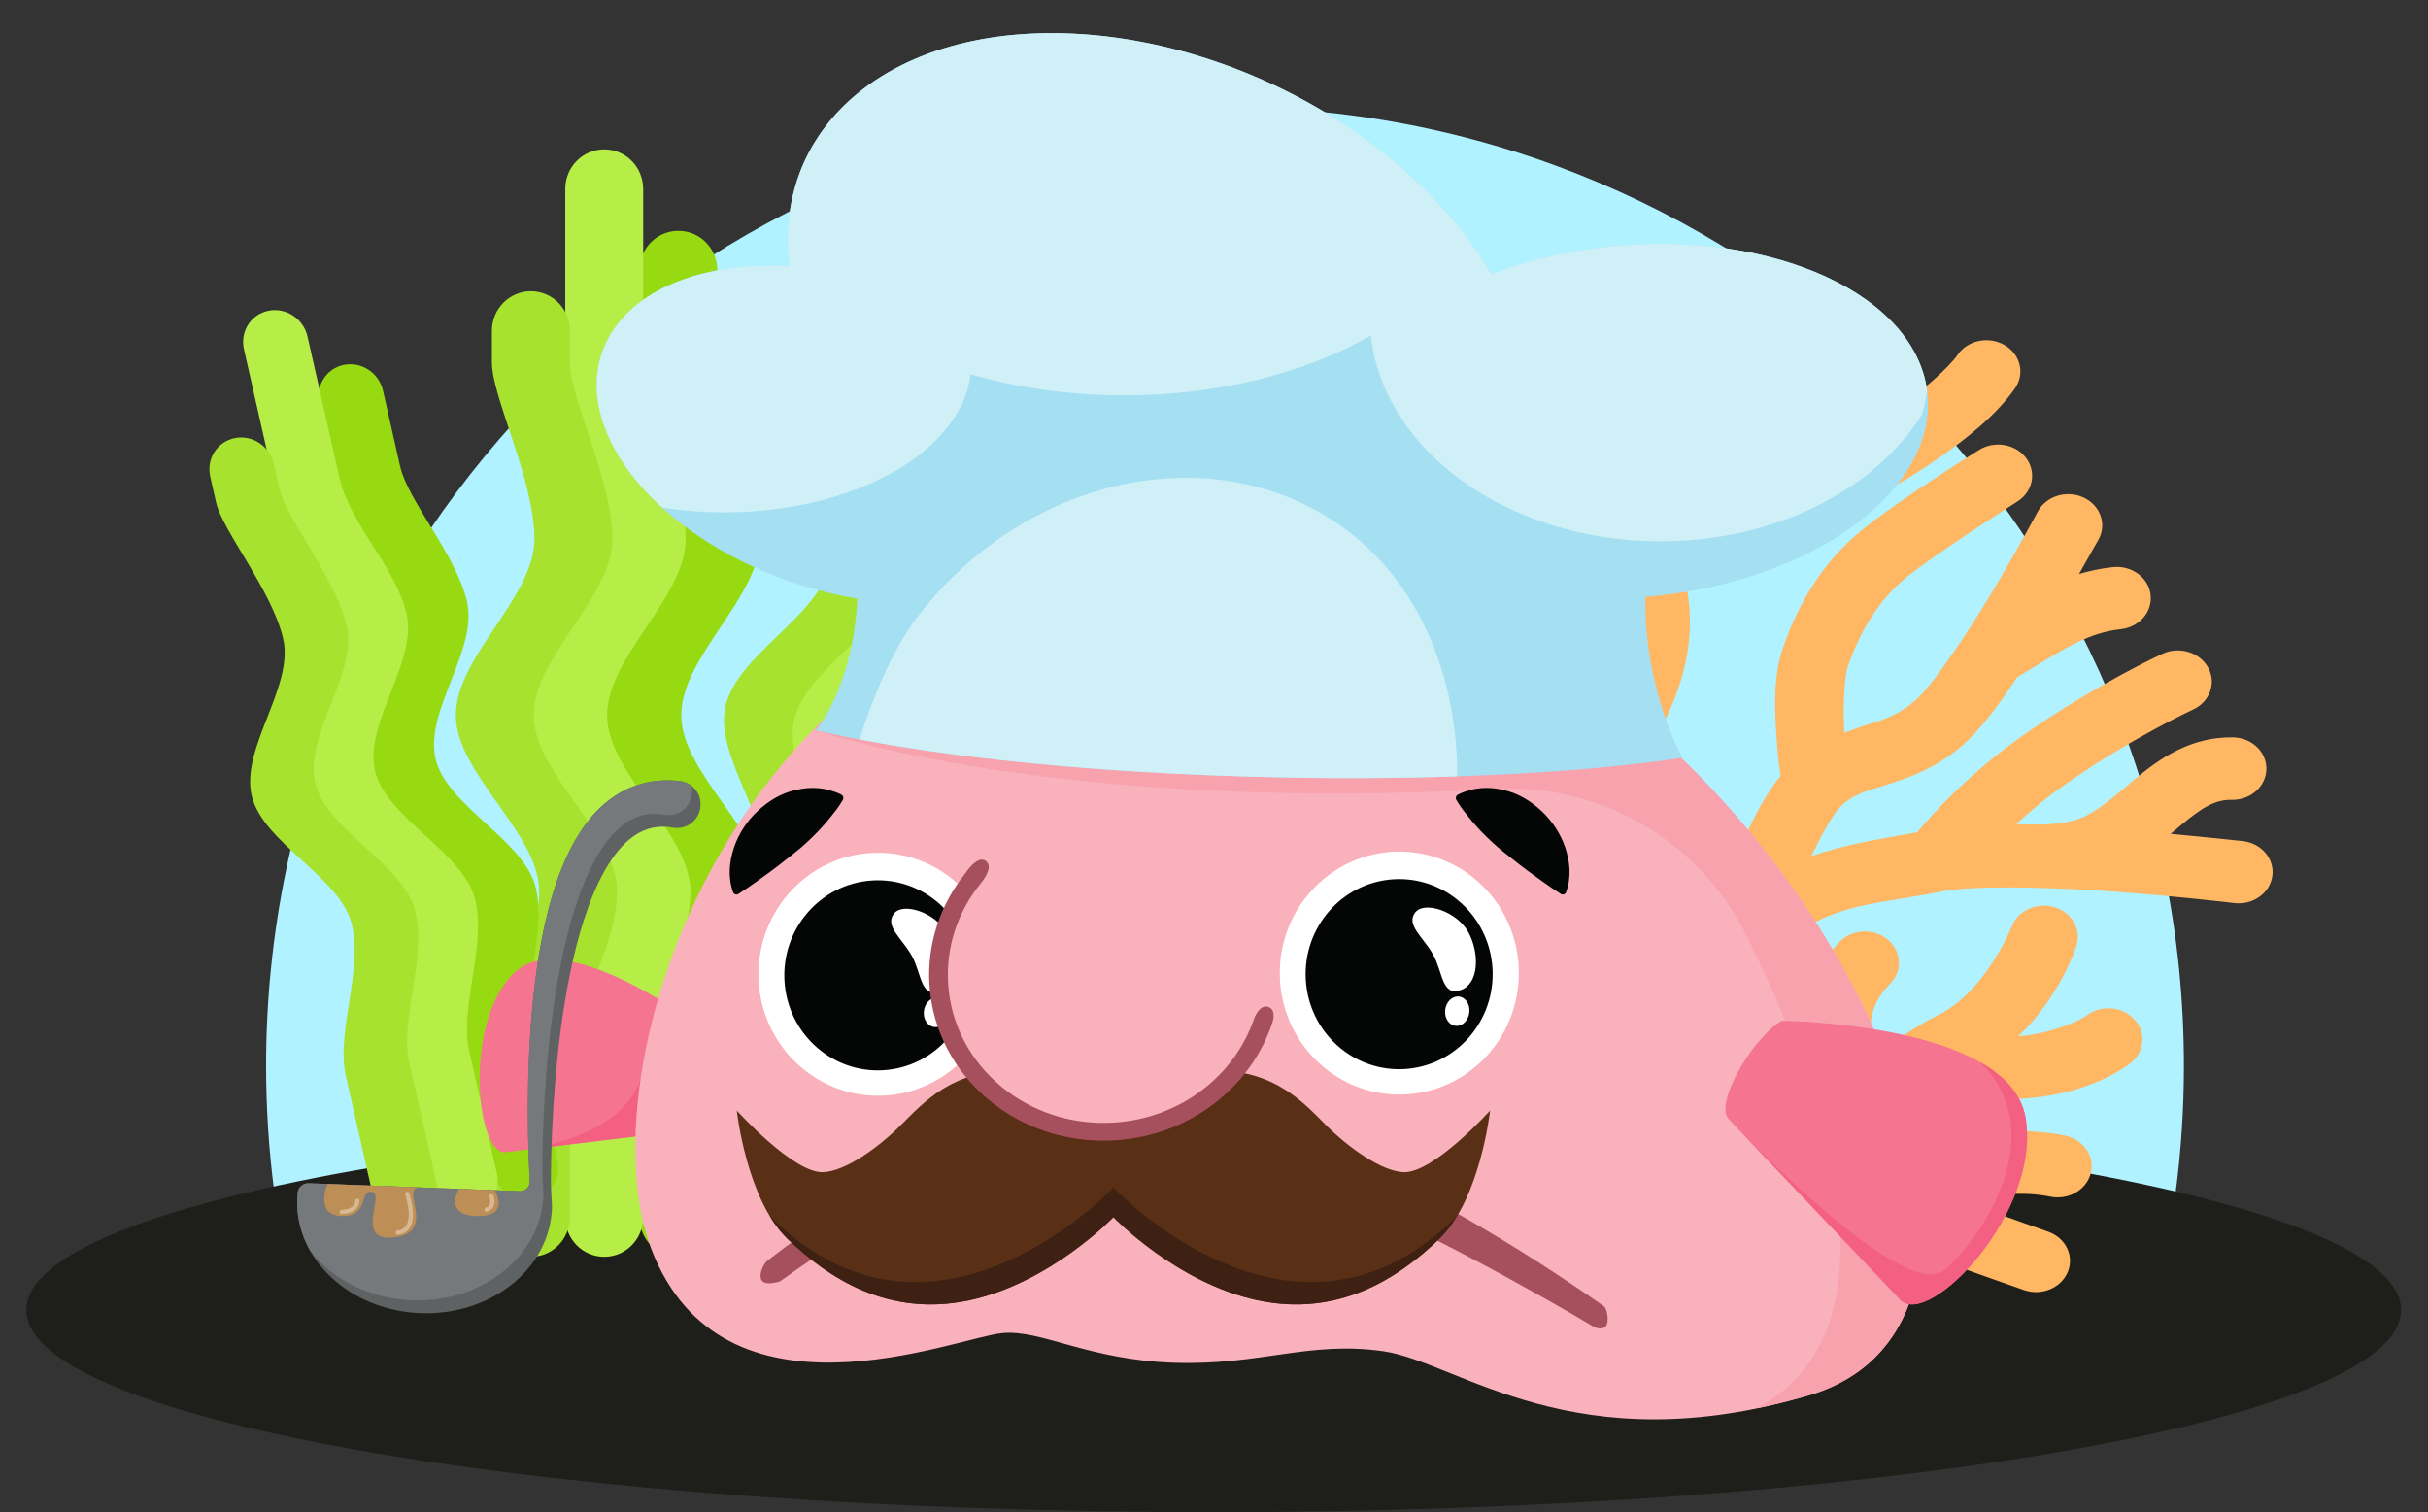 <?xml version="1.0" encoding="UTF-8" standalone="no"?>
<!-- Created with Inkscape (http://www.inkscape.org/) -->

<svg
   version="1.1"
   id="svg2"
   xml:space="preserve"
   width="554.893"
   height="345.613"
   viewBox="0 0 554.893 345.613"
   sodipodi:docname="Blobchef.svg"
   inkscape:version="1.2 (dc2aeda, 2022-05-15)"
   xmlns:inkscape="http://www.inkscape.org/namespaces/inkscape"
   xmlns:sodipodi="http://sodipodi.sourceforge.net/DTD/sodipodi-0.dtd"
   xmlns="http://www.w3.org/2000/svg"
   xmlns:svg="http://www.w3.org/2000/svg"
   xmlns:rdf="http://www.w3.org/1999/02/22-rdf-syntax-ns#"
   xmlns:cc="http://creativecommons.org/ns#"
   xmlns:dc="http://purl.org/dc/elements/1.1/"><rect x="0" y="0" width="554.893" height="345.613" fill="#333333" stroke="none"/><defs
     id="defs6" /><sodipodi:namedview
     pagecolor="#ffffff"
     bordercolor="#666666"
     borderopacity="1"
     objecttolerance="10"
     gridtolerance="10"
     guidetolerance="10"
     inkscape:pageopacity="0"
     inkscape:pageshadow="2"
     inkscape:window-width="1920"
     inkscape:window-height="1027"
     id="namedview4"
     showgrid="false"
     inkscape:zoom="0.682844"
     inkscape:cx="446.66132"
     inkscape:cy="214.54388"
     inkscape:window-x="1512"
     inkscape:window-y="25"
     inkscape:window-maximized="0"
     inkscape:current-layer="g10"
     inkscape:showpageshadow="0"
     inkscape:pagecheckerboard="0"
     inkscape:deskcolor="#d1d1d1" /><g
     id="g10"
     inkscape:groupmode="layer"
     inkscape:label="ink_ext_XXXXXX"
     transform="matrix(1.333,0,0,-1.333,0,345.613)"><g
       id="g1380"><path
         style="clip-rule:evenodd;fill:#b0f2ff;fill-opacity:1;fill-rule:evenodd;stroke-width:0.75;stroke-linecap:round;stroke-linejoin:round"
         inkscape:connector-curvature="0"
         id="path975"
         d="m 45.62,76.514 c 0,90.796 73.606,164.402 164.402,164.402 90.797,0 164.402,-73.606 164.402,-164.402 0,-14.718 -1.934,-28.985 -5.562,-42.559 -21.616,-3.415 -303.044,-3.415 -317.826,0.55 -3.534,13.409 -5.416,27.489 -5.416,42.008 z" /><path
         d="m 411.657,34.654 c 0,-19.139 -91.142,-34.654 -203.572,-34.654 -112.43,0 -203.572,15.515 -203.572,34.654 0,19.139 91.142,34.654 203.572,34.654 112.43,0 203.572,-15.515 203.572,-34.654"
         id="path1213"
         inkscape:connector-curvature="0"
         style="clip-rule:evenodd;fill:#1e1f1b;fill-rule:evenodd;stroke-width:0.75;stroke-linecap:round;stroke-linejoin:round" /><g
         id="g985"
         transform="matrix(0.75,0,0,-0.75,1.1476572e-4,259.21)"
         style="clip-rule:evenodd;fill-rule:evenodd;stroke-linecap:round;stroke-linejoin:round"><path
           id="path979"
           style="fill:#97da12;fill-opacity:1;stroke-width:2.037"
           d="m 155.078,52.688 c 4.934,0 8.906,4.035 8.906,9.047 0,0 0,10.857 0,21.088 0,10.231 9.718,26.867 9.718,40.3 0,13.433 -17.964,26.867 -17.964,40.3 0,13.433 19.045,26.867 19.045,40.3 0,13.434 -10.799,27.888 -10.799,40.3 0,12.412 0,34.174 0,34.174 0,5.012 -3.972,9.047 -8.906,9.047 -4.934,0 -8.906,-4.035 -8.906,-9.047 0,0 0,-21.762 0,-34.174 0,-12.412 10.799,-26.867 10.799,-40.3 0,-13.433 -19.045,-26.867 -19.045,-40.3 0,-13.434 17.964,-26.867 17.964,-40.3 0,-13.433 -9.718,-30.069 -9.718,-40.3 0,-10.231 0,-21.088 0,-21.088 0,-5.012 3.972,-9.047 8.906,-9.047 z"
           sodipodi:nodetypes="sszzzzzssszzzzzss" /><path
           id="path981"
           style="fill:#b6ee47;fill-opacity:1;stroke-width:2.037"
           d="m 138.123,34.071 c 4.934,0 8.906,4.035 8.906,9.047 0,0 0,26.371 0,39.705 0,13.334 9.718,26.867 9.718,40.3 0,13.433 -17.964,26.867 -17.964,40.3 0,13.433 19.045,26.867 19.045,40.3 0,13.434 -10.799,27.888 -10.799,40.3 0,12.412 0,34.174 0,34.174 0,5.012 -3.972,9.047 -8.906,9.047 -4.934,0 -8.906,-4.035 -8.906,-9.047 0,0 0,-21.762 0,-34.174 0,-12.412 10.799,-26.867 10.799,-40.3 0,-13.433 -19.045,-26.867 -19.045,-40.3 0,-13.434 17.964,-26.867 17.964,-40.3 0,-13.433 -9.718,-26.966 -9.718,-40.3 0,-13.334 0,-39.705 0,-39.705 0,-5.012 3.972,-9.047 8.906,-9.047 z"
           sodipodi:nodetypes="sszzzzzssszzzzzss" /><path
           id="path983"
           style="fill:#a6e22e;fill-opacity:1;stroke-width:2.037"
           d="m 121.356,66.491 c 4.934,0 8.906,4.035 8.906,9.047 0,0 0,-0.646 0,7.285 0,7.931 9.718,26.867 9.718,40.3 0,13.433 -17.964,26.867 -17.964,40.3 0,13.433 19.045,26.867 19.045,40.3 0,13.434 -10.799,27.888 -10.799,40.3 0,12.412 0,34.174 0,34.174 0,5.012 -3.972,9.047 -8.906,9.047 -4.934,0 -8.906,-4.035 -8.906,-9.047 0,0 0,-21.762 0,-34.174 0,-12.412 10.799,-26.867 10.799,-40.3 0,-13.433 -19.045,-26.867 -19.045,-40.3 0,-13.434 17.964,-26.867 17.964,-40.3 0,-13.433 -9.718,-32.369 -9.718,-40.3 0,-7.931 0,-7.285 0,-7.285 0,-5.012 3.972,-9.047 8.906,-9.047 z"
           sodipodi:nodetypes="sszzzzzssszzzzzss" /></g><g
         id="g993"
         transform="matrix(0.75,0,0,-0.75,1.1476572e-4,259.21)"
         style="clip-rule:evenodd;fill-rule:evenodd;stroke-linecap:round;stroke-linejoin:round"><path
           id="path987"
           style="fill:#97da12;fill-opacity:1;stroke-width:1.833"
           d="m 232.708,73.04 c 4.349,0.872 7.048,5.121 6.051,9.527 0,0 -2.159,9.544 -4.194,18.539 -2.035,8.994 3.222,25.335 0.55,37.145 -2.672,11.809 -21.178,20.445 -23.85,32.254 -2.672,11.809 11.443,26.983 8.771,38.792 -2.672,11.809 -15.066,22.608 -17.534,33.52 -2.469,10.912 -6.797,30.042 -6.797,30.042 -0.997,4.406 -5.301,7.252 -9.65,6.38 -4.349,-0.872 -7.048,-5.121 -6.051,-9.527 0,0 4.328,-19.13 6.797,-30.042 2.469,-10.912 14.862,-21.711 17.534,-33.52 2.672,-11.809 -11.443,-26.983 -8.771,-38.792 2.672,-11.809 21.178,-20.445 23.85,-32.254 2.672,-11.809 -2.585,-28.15 -0.55,-37.145 2.035,-8.994 4.194,-18.539 4.194,-18.539 0.997,-4.406 5.301,-7.252 9.65,-6.38 z"
           sodipodi:nodetypes="sszzzzzssszzzzzss" /><path
           id="path989"
           style="fill:#b6ee47;fill-opacity:1;stroke-width:1.833"
           d="m 221.466,53.679 c 4.349,0.872 7.048,5.121 6.051,9.527 0,0 -5.245,23.182 -7.897,34.904 -2.652,11.722 3.222,25.335 0.55,37.145 -2.672,11.809 -21.178,20.445 -23.85,32.254 -2.672,11.809 11.443,26.983 8.771,38.792 -2.672,11.809 -15.066,22.608 -17.534,33.52 -2.469,10.912 -6.797,30.042 -6.797,30.042 -0.997,4.406 -5.301,7.252 -9.65,6.38 -4.349,-0.872 -7.048,-5.121 -6.051,-9.527 0,0 4.328,-19.13 6.797,-30.042 2.469,-10.912 14.862,-21.711 17.534,-33.52 2.672,-11.809 -11.443,-26.983 -8.771,-38.792 2.672,-11.809 21.178,-20.445 23.85,-32.254 2.672,-11.809 -3.202,-25.423 -0.55,-37.145 2.652,-11.722 7.897,-34.904 7.897,-34.904 0.997,-4.406 5.301,-7.252 9.65,-6.38 z"
           sodipodi:nodetypes="sszzzzzssszzzzzss" /><path
           id="path991"
           style="fill:#a6e22e;fill-opacity:1;stroke-width:1.833"
           d="m 200.24,79.218 c 4.349,0.872 7.048,5.121 6.051,9.527 0,0 0.128,-0.568 -1.449,6.404 -1.577,6.972 3.222,25.335 0.55,37.145 -2.672,11.809 -21.178,20.445 -23.85,32.254 -2.672,11.809 11.443,26.983 8.771,38.792 -2.672,11.809 -15.066,22.608 -17.534,33.52 -2.469,10.912 -6.797,30.042 -6.797,30.042 -0.997,4.406 -5.301,7.252 -9.65,6.38 -4.349,-0.872 -7.048,-5.121 -6.051,-9.527 0,0 4.328,-19.13 6.797,-30.042 2.469,-10.912 14.862,-21.711 17.534,-33.52 2.672,-11.809 -11.443,-26.983 -8.771,-38.792 2.672,-11.809 21.178,-20.445 23.85,-32.254 2.672,-11.809 -2.127,-30.173 -0.55,-37.145 1.577,-6.972 1.449,-6.404 1.449,-6.404 0.997,-4.406 5.301,-7.252 9.65,-6.38 z"
           sodipodi:nodetypes="sszzzzzssszzzzzss" /></g><g
         id="g1001"
         transform="matrix(0.694,0,0,-0.694,7.176,243.473)"
         style="clip-rule:evenodd;fill-rule:evenodd;stroke-linecap:round;stroke-linejoin:round"><path
           id="path995"
           style="fill:#97da12;fill-opacity:1;stroke-width:1.833"
           d="m 74.629,67.38 c 4.349,-0.872 8.653,1.974 9.65,6.38 0,0 2.159,9.544 4.194,18.539 2.035,8.994 13.909,21.902 16.581,33.711 2.672,11.809 -10.49,26.792 -7.818,38.601 2.672,11.809 22.131,20.254 24.803,32.063 2.672,11.809 -3.972,26.424 -1.503,37.336 2.469,10.912 6.797,30.042 6.797,30.042 0.997,4.406 -1.702,8.655 -6.051,9.527 -4.349,0.872 -8.653,-1.974 -9.65,-6.38 0,0 -4.328,-19.13 -6.797,-30.042 -2.469,-10.912 4.175,-25.526 1.503,-37.336 -2.672,-11.809 -22.131,-20.254 -24.803,-32.063 -2.672,-11.809 10.49,-26.792 7.818,-38.601 C 86.682,117.347 74.807,104.44 72.772,95.446 70.737,86.451 68.578,76.907 68.578,76.907 67.581,72.501 70.28,68.252 74.629,67.38 Z"
           sodipodi:nodetypes="sszzzzzssszzzzzss" /><path
           id="path997"
           style="fill:#b6ee47;fill-opacity:1;stroke-width:1.833"
           d="m 55.981,54.01 c 4.349,-0.872 8.653,1.974 9.65,6.38 0,0 5.245,23.182 7.897,34.904 2.652,11.722 13.909,21.902 16.581,33.711 2.672,11.809 -10.49,26.792 -7.818,38.601 2.672,11.809 22.131,20.254 24.803,32.063 2.672,11.809 -3.972,26.424 -1.503,37.336 2.469,10.912 6.797,30.042 6.797,30.042 0.997,4.406 -1.702,8.655 -6.051,9.527 -4.349,0.872 -8.653,-1.974 -9.65,-6.38 0,0 -4.328,-19.13 -6.797,-30.042 -2.469,-10.912 4.175,-25.526 1.503,-37.336 -2.672,-11.809 -22.131,-20.254 -24.803,-32.063 -2.672,-11.809 10.49,-26.792 7.818,-38.601 C 71.737,120.343 60.48,110.163 57.827,98.441 55.175,86.719 49.93,63.537 49.93,63.537 c -0.997,-4.406 1.702,-8.655 6.051,-9.527 z"
           sodipodi:nodetypes="sszzzzzssszzzzzss" /><path
           id="path999"
           style="fill:#a6e22e;fill-opacity:1;stroke-width:1.833"
           d="m 47.651,85.472 c 4.349,-0.872 8.653,1.974 9.65,6.38 0,0 -0.128,-0.568 1.449,6.404 1.577,6.972 13.909,21.902 16.581,33.711 2.672,11.809 -10.49,26.792 -7.818,38.601 2.672,11.809 22.131,20.254 24.803,32.063 2.672,11.809 -3.972,26.424 -1.503,37.336 2.469,10.912 6.797,30.042 6.797,30.042 0.997,4.406 -1.702,8.655 -6.051,9.527 -4.349,0.872 -8.653,-1.974 -9.65,-6.38 0,0 -4.328,-19.13 -6.797,-30.042 -2.469,-10.912 4.175,-25.526 1.503,-37.336 -2.672,-11.809 -22.131,-20.254 -24.803,-32.063 -2.672,-11.809 10.49,-26.792 7.818,-38.601 -2.672,-11.809 -15.004,-26.739 -16.581,-33.711 -1.577,-6.972 -1.449,-6.404 -1.449,-6.404 -0.997,-4.406 1.702,-8.655 6.051,-9.527 z"
           sodipodi:nodetypes="sszzzzzssszzzzzss" /></g><path
         style="color:#000000;clip-rule:nonzero;fill:#ffb763;fill-opacity:1;fill-rule:nonzero;stroke-width:0.693;stroke-linecap:round;stroke-linejoin:miter;-inkscape-stroke:none"
         d="m 290.592,213.808 c -3.215,0.124 -5.931,-2.171 -6.066,-5.126 -0.313,-6.843 -1.12,-9.85 -2.421,-12.182 -0.455,-0.817 -1.242,-1.729 -1.99,-2.638 -1.16,2.604 -2.736,4.952 -4.209,7.103 -2.761,4.034 -5.536,7.131 -5.536,7.131 -2.042,2.286 -5.714,2.617 -8.201,0.74 -2.487,-1.877 -2.848,-5.252 -0.805,-7.538 0,0 2.358,-2.646 4.678,-6.036 2.32,-3.39 4.083,-7.85 4.059,-8.62 v 0.029 c -0.228,-6.203 2.115,-11.933 4.134,-17.657 2.019,-5.724 3.829,-11.366 3.832,-16.443 0,-5.974 -3.454,-12.441 -6.141,-16.695 -1.727,2.43 -2.986,4.492 -3.282,5.98 -2.525,12.685 -1.378,8.441 -2.15,18.046 -0.326,4.058 -2.674,7.272 -5.278,9.675 -2.604,2.403 -5.623,4.2 -8.509,5.655 -5.773,2.909 -11.303,4.45 -11.303,4.45 -3.076,0.87 -6.338,-0.717 -7.283,-3.545 -0.946,-2.827 0.781,-5.824 3.857,-6.693 0,0 4.592,-1.32 9.128,-3.605 2.268,-1.143 4.45,-2.526 5.853,-3.82 1.403,-1.294 1.865,-2.296 1.914,-2.904 0.567,-7.061 0.518,-8.623 1.496,-14.326 -5.733,2.992 -11.971,6.972 -20.581,14.551 -2.324,2.045 -6.012,1.972 -8.238,-0.164 -2.227,-2.136 -2.148,-5.527 0.177,-7.573 15.077,-13.272 25.272,-17.54 34.447,-21.598 0.32,-0.436 0.621,-0.936 0.935,-1.359 2.354,-3.166 4.545,-6.067 5.781,-9.086 1.236,-3.019 1.724,-6.101 0.473,-10.556 -0.7,-2.491 -2.109,-5.477 -4.299,-8.897 -1.96,5.05 -4.441,10.27 -7.158,15.279 -4.884,9.005 -9.842,16.73 -14.635,21.062 -2.295,2.074 -5.985,2.046 -8.241,-0.064 -2.257,-2.109 -2.226,-5.501 0.07,-7.575 1.258,-1.137 3.723,-4.37 6.44,-8.442 -3.34,0.81 -6.833,1.528 -10.617,2.041 -3.184,0.432 -6.146,-1.591 -6.615,-4.517 -0.47,-2.927 1.732,-5.65 4.916,-6.08 8.343,-1.13 15.299,-3.175 20.411,-5.457 3.592,-7.225 6.525,-14.641 7.334,-19.421 2.025,-11.959 -1.668,-34.714 -1.668,-34.714 -0.516,-2.919 1.64,-5.67 4.816,-6.145 3.177,-0.475 6.171,1.507 6.687,4.427 0,0 0.351,2.04 0.784,4.952 0.74,0.285 2.729,1.084 6.413,2.083 4.295,1.165 9.698,2.038 12.745,1.702 8.51,-0.94 15.601,-3.247 21.989,-6.578 4.553,-2.374 13.535,-5.684 22.078,-8.806 8.543,-3.122 16.193,-5.781 16.193,-5.781 3.01,-1.047 6.374,0.348 7.512,3.115 1.139,2.767 -0.379,5.859 -3.39,6.905 0,0 -7.012,2.463 -14.342,5.12 5.154,1.327 10.065,1.823 14.741,0.878 3.143,-0.636 6.252,1.191 6.943,4.08 0.692,2.888 -1.295,5.745 -4.438,6.382 -11.182,2.262 -21.926,-0.692 -28.041,-2.79 -6.115,-2.098 -7.003,-1.693 -8.172,-1.192 1.536,1.44 1.817,1.802 4.289,3.928 3.652,3.141 8.074,6.598 11.902,9.074 0.97,-0.64 1.979,-1.196 3.001,-1.556 3.102,-1.093 6.324,-1.306 9.584,-1.129 6.521,0.352 13.25,2.241 18.427,5.89 2.554,1.8 3.037,5.162 1.079,7.51 -1.958,2.348 -5.616,2.792 -8.17,0.992 -2.448,-1.725 -7.722,-3.43 -11.896,-3.683 7.296,6.967 9.917,15.393 9.917,15.393 0.985,2.816 -0.699,5.833 -3.762,6.738 -3.064,0.907 -6.347,-0.642 -7.333,-3.458 0,0 -4.518,-11.091 -12.453,-14.984 -3.882,-1.905 -7.708,-4.601 -11.381,-7.429 -0.224,1.581 -0.435,3.13 -0.403,4.433 0.081,3.261 0.775,5.553 3.477,8.366 2.129,2.217 1.901,5.601 -0.511,7.559 -2.413,1.958 -6.095,1.748 -8.225,-0.47 -4.474,-4.658 -6.267,-10.143 -6.392,-15.211 -0.115,-4.64 0.867,-8.988 1.767,-13.334 -1.757,-1.618 -3.51,-3.18 -4.117,-3.771 -4.092,1.547 -8.462,2.768 -13.136,3.609 0.173,2.4 0.476,5.487 1.134,8.913 1.385,7.212 4.571,15.033 8.627,18.104 11.395,8.628 15.805,7.661 29.833,10.388 h 0.009 c 0.056,0.011 0.087,0.014 0.143,0.025 5.084,0.994 18.274,0.731 29.341,-0.082 11.067,-0.813 20.469,-1.955 20.469,-1.955 3.19,-0.388 6.118,1.675 6.541,4.607 0.423,2.933 -1.822,5.625 -5.012,6.013 0,0 -5.545,0.602 -12.426,1.244 0.59,0.513 1.317,1.113 1.87,1.573 3.514,2.925 5.758,4.313 8.605,4.259 3.218,-0.062 5.88,2.286 5.947,5.243 0.067,2.957 -2.487,5.405 -5.704,5.466 -7.305,0.14 -12.652,-3.683 -16.673,-7.029 -4.02,-3.347 -7.351,-6.445 -10.899,-7.29 -3.548,-0.845 -6.649,-0.609 -9.654,-0.578 2.496,2.28 5.313,4.672 8.759,7.064 11.48,7.968 21.582,12.592 21.582,12.592 2.881,1.318 4.055,4.533 2.621,7.181 -1.433,2.648 -4.93,3.727 -7.812,2.411 0,0 -11.034,-5.041 -23.415,-13.635 -9.459,-6.566 -15.952,-13.723 -18.685,-16.99 -6.673,-1.226 -12.366,-2.05 -18.142,-4.098 1.818,3.763 3.773,7.312 5.005,8.516 2.031,1.984 4.151,2.578 7.992,3.768 3.842,1.191 9.134,3.029 13.889,7.63 2.827,2.736 5.643,6.605 8.392,10.763 7.643,4.638 12.038,7.635 17.77,8.246 3.197,0.341 5.488,2.999 5.117,5.938 -0.371,2.938 -3.262,5.043 -6.459,4.703 -2.081,-0.222 -3.987,-0.644 -5.808,-1.177 1.074,1.948 3.387,5.978 3.387,5.978 1.415,2.657 0.218,5.866 -2.674,7.166 -2.891,1.301 -6.382,0.2 -7.796,-2.457 0,0 -3.356,-6.304 -7.659,-13.52 -4.303,-7.216 -9.944,-15.574 -12.721,-18.261 -3.006,-2.909 -5.551,-3.738 -9.163,-4.858 -1.056,-0.327 -2.369,-0.839 -3.601,-1.27 -0.267,4.355 -0.02,9.594 0.592,11.37 2.115,6.138 5.377,11.437 9.953,15.21 4.694,3.871 19.11,13.066 19.11,13.066 2.655,1.672 3.332,5.006 1.513,7.446 -1.82,2.44 -5.447,3.062 -8.101,1.389 0,0 -13.882,-8.632 -20.304,-13.928 -6.54,-5.393 -10.711,-12.489 -13.282,-19.949 -1.72,-4.993 -1.435,-10.587 -1.113,-15.474 0.237,-3.599 0.506,-5.148 0.703,-6.539 -3.435,-4.203 -5.729,-9.434 -7.662,-14.218 -1.737,-4.3 -2.75,-7.414 -3.237,-8.953 -7.092,-6.268 -9.758,-15.486 -11.246,-23.235 -0.728,-3.79 -1.083,-7.223 -1.282,-9.932 -4.008,-0.319 -7.855,-1.174 -11.156,-2.069 -0.745,-0.202 -1.186,-0.376 -1.868,-0.579 0.477,6.123 0.673,12.831 -0.082,18.977 6.389,7.538 10.21,14.123 11.895,20.12 1.823,6.49 1.073,12.309 -0.85,17.007 -0.321,0.783 -0.698,1.495 -1.065,2.221 1.792,2.072 10.998,13.306 10.991,27.023 0,5.256 -1.299,10.038 -2.75,14.558 5.756,-0.484 15.432,-0.699 24.6,2.52 6.518,2.288 13.422,6.05 19.521,10.18 6.1,4.13 11.284,8.381 14.386,12.872 1.725,2.497 0.921,5.807 -1.797,7.393 -2.717,1.586 -6.318,0.846 -8.043,-1.651 -1.486,-2.151 -6.059,-6.334 -11.458,-9.989 -0.502,-0.34 -1.067,-0.615 -1.583,-0.949 -0.085,0.499 -0.239,1.093 -0.263,1.537 -0.112,2.11 0.096,3.728 2.435,6.687 1.891,2.393 1.314,5.742 -1.289,7.481 -2.604,1.738 -6.248,1.208 -8.139,-1.185 -3.691,-4.669 -4.857,-9.541 -4.647,-13.504 0.149,-2.81 0.673,-4.979 1.107,-6.899 -1.482,-0.673 -3.049,-1.494 -4.388,-1.964 -9.264,-3.253 -23.92,-1.137 -23.92,-1.137 -0.273,0.295 -0.573,1.091 1.516,3.625 2.089,2.533 5.136,5.285 7.467,9.465 2.331,4.18 3.35,9.109 3.693,16.619 0.135,2.955 -2.362,5.451 -5.577,5.575 z"
         id="path1003"
         sodipodi:nodetypes="ssscscscsccscccssscscssccccccssscsscscccccscsccsssscccccscccscssccsccccscsscsscccsscccscccccsscsccscccsccssscsscccccsssccscccscscscscsccsscccssccsscssssscsccscss" /></g><g
       transform="translate(-90.867,-130.284)"
       id="g12820"><path
         inkscape:connector-curvature="0"
         id="path106"
         style="fill:#f5748f;fill-opacity:1;fill-rule:evenodd;stroke:none;stroke-width:0.1"
         d="m 209.745,195.921 -32.137,-3.921 c -5.199,-0.635 -7.381,22.787 1.655,30.967 9.036,8.179 33.29,-10.605 33.29,-10.605 1.788,-4.551 -0.214,-16.125 -2.808,-16.441" /><path
         inkscape:connector-curvature="0"
         id="path108"
         style="fill:#f36082;fill-opacity:1;fill-rule:evenodd;stroke:none;stroke-width:0.1"
         d="m 200.672,204.391 c -2.905,-8.324 -14.36,-11.129 -19.954,-12.013 l 29.027,3.542 c 0,0 -5.187,19.605 -9.073,8.471" /><path
         inkscape:connector-curvature="0"
         id="path110"
         style="fill:#f9b1bc;fill-opacity:1;fill-rule:evenodd;stroke:none;stroke-width:0.1"
         d="m 202.534,175.38 c 12.213,-31.733 51.789,-15.32 60.053,-14.415 6.684,0.73 14.7,-4.586 29.61,-5.07 14.909,-0.483 23.043,3.811 35.855,1.973 12.812,-1.838 32.711,-19.55 73.131,-7.504 53.413,16.118 -12.755,143.608 -97.96,143.608 -85.205,0 -112.902,-86.861 -100.689,-118.592 v 0" /><path
         inkscape:connector-curvature="0"
         id="path112"
         style="fill:#f8a2ad;fill-opacity:1;fill-rule:evenodd;stroke:none;stroke-width:0.1"
         d="m 316.591,292.928 -49.686,-4.971 c -10e-4,0 -10e-4,0 -0.002,-0.001 -2.588,-0.922 -5.092,-1.944 -7.52,-3.048 -0.167,-0.076 -0.337,-0.149 -0.504,-0.226 -0.649,-0.3 -1.289,-0.609 -1.927,-0.921 -0.257,-0.126 -0.516,-0.251 -0.771,-0.379 -0.598,-0.299 -1.189,-0.605 -1.777,-0.915 -0.284,-0.15 -0.568,-0.301 -0.85,-0.454 -0.564,-0.305 -1.126,-0.613 -1.681,-0.928 -0.294,-0.166 -0.584,-0.336 -0.875,-0.506 -0.543,-0.315 -1.084,-0.63 -1.618,-0.955 -0.28,-0.17 -0.554,-0.346 -0.832,-0.518 -1.734,-1.078 -3.416,-2.204 -5.051,-3.371 -0.372,-0.266 -0.746,-0.529 -1.113,-0.799 -0.382,-0.281 -0.757,-0.569 -1.134,-0.855 -0.393,-0.298 -0.785,-0.596 -1.172,-0.9 -0.355,-0.277 -0.705,-0.559 -1.054,-0.841 -0.403,-0.325 -0.803,-0.652 -1.199,-0.982 -0.327,-0.271 -0.65,-0.544 -0.972,-0.819 -0.419,-0.359 -0.834,-0.721 -1.246,-1.086 -0.289,-0.256 -0.58,-0.512 -0.866,-0.771 -0.459,-0.416 -0.91,-0.837 -1.36,-1.261 -0.23,-0.216 -0.464,-0.43 -0.691,-0.649 -0.669,-0.641 -1.328,-1.288 -1.974,-1.943 -0.006,-0.005 -0.011,-0.01 -0.016,-0.016 l 0.034,-0.449 c 0,0 39.746,-14.25 116.531,-10.087 18.09,0.981 35.009,-8.938 43.06,-25.169 13.517,-27.251 27.292,-67.004 1.808,-81.017 2.901,0.598 5.906,1.336 9.05,2.272 50.582,15.264 -6.08,130.406 -84.592,142.565" /><path
         inkscape:connector-curvature="0"
         id="path114"
         style="fill:#a7505d;fill-opacity:1;fill-rule:nonzero;stroke:none;stroke-width:0.1"
         d="m 222.612,173.541 c 0.851,0.577 27.385,22.208 51.279,22.649 16.208,0.302 29.8,2.025 49.476,-6.114 19.675,-8.139 41.837,-24.083 42.413,-24.437 0.577,-0.351 0.96,-2.357 0.543,-3.252 -0.417,-0.894 -1.764,-0.625 -2.249,-0.306 -0.484,0.32 -24.625,14.639 -41.328,21.548 -16.703,6.908 -31.04,6.097 -49.476,6.114 -23.898,0.027 -48.053,-19.819 -48.824,-19.957 -0.772,-0.162 -2.613,-0.691 -3.088,0.423 -0.396,0.924 0.402,2.757 1.254,3.332 v 0" /><path
         inkscape:connector-curvature="0"
         id="path116"
         style="fill:#593016;fill-opacity:1;fill-rule:nonzero;stroke:none;stroke-width:0.1"
         d="m 331.497,188.573 c -3.795,0.176 -9.378,4.154 -13.295,8.071 -3.917,3.918 -8.785,9.378 -18.993,9.378 -10.209,0 -17.45,-9.378 -17.45,-9.378 0,0 -7.241,9.378 -17.45,9.378 -10.208,0 -15.075,-5.46 -18.992,-9.378 -3.918,-3.917 -9.501,-7.895 -13.296,-8.071 -5.104,-0.238 -14.837,10.564 -14.837,10.564 0,0 1.661,-15.194 8.665,-21.96 7.003,-6.766 17.331,-13.533 31.219,-10.565 13.889,2.968 24.691,14.245 24.691,14.245 0,0 10.802,-11.277 24.691,-14.245 13.889,-2.968 24.216,3.799 31.22,10.565 7.003,6.766 8.665,21.96 8.665,21.96 0,0 -9.734,-10.802 -14.838,-10.564" /><path
         inkscape:connector-curvature="0"
         id="path118"
         style="fill:#3f2114;fill-opacity:1;fill-rule:nonzero;stroke:none;stroke-width:0.1"
         d="m 281.759,185.959 c 0,0 -30.934,-33.013 -58.949,-4.857 0.88,-1.465 1.886,-2.811 3.039,-3.925 7.003,-6.766 17.331,-13.533 31.219,-10.565 13.889,2.968 24.691,14.245 24.691,14.245 0,0 10.802,-11.277 24.691,-14.245 13.889,-2.968 24.216,3.799 31.22,10.565 1.153,1.114 2.159,2.46 3.039,3.925 -28.015,-28.156 -58.95,4.857 -58.95,4.857" /><path
         inkscape:connector-curvature="0"
         id="path120"
         style="fill:#ffffff;fill-opacity:1;fill-rule:nonzero;stroke:none;stroke-width:0.1"
         d="m 261.895,222.775 c 0.144,-11.503 -8.915,-20.947 -20.232,-21.095 v 0 c -11.318,-0.146 -20.61,9.06 -20.753,20.563 -0.144,11.503 8.914,20.947 20.232,21.094 v 0 c 11.318,0.147 20.609,-9.059 20.753,-20.562" /><path
         inkscape:connector-curvature="0"
         id="path122"
         style="fill:#040606;fill-opacity:1;fill-rule:nonzero;stroke:none;stroke-width:0.1"
         d="m 242.333,206.053 c -8.835,-0.541 -16.43,6.296 -16.968,15.277 -0.538,8.979 6.184,16.704 15.019,17.259 8.835,0.553 16.44,-6.271 16.994,-15.276 0.525,-9.007 -6.209,-16.72 -15.045,-17.26" /><path
         inkscape:connector-curvature="0"
         id="path124"
         style="fill:#ffffff;fill-opacity:1;fill-rule:nonzero;stroke:none;stroke-width:0.1"
         d="m 244.09,232.855 c 1.542,2.114 7.146,0.238 9.11,-3.276 1.963,-3.512 1.945,-8.907 -1.308,-9.996 -3.254,-1.088 -3.016,3.15 -4.721,6.138 -1.706,2.988 -4.623,5.021 -3.081,7.133 v 10e-4" /><path
         inkscape:connector-curvature="0"
         id="path126"
         style="fill:#ffffff;fill-opacity:1;fill-rule:nonzero;stroke:none;stroke-width:0.1"
         d="m 251.542,218.493 c 1.148,-0.067 1.985,-1.251 1.871,-2.643 -0.115,-1.391 -1.139,-2.463 -2.287,-2.396 -1.148,0.067 -1.985,1.251 -1.87,2.642 0.115,1.392 1.138,2.464 2.286,2.397" /><path
         inkscape:connector-curvature="0"
         id="path128"
         style="fill:#ffffff;fill-opacity:1;fill-rule:nonzero;stroke:none;stroke-width:0.1"
         d="m 351.269,222.975 c 0.144,-11.503 -8.915,-20.947 -20.232,-21.093 v 0 c -11.318,-0.148 -20.609,9.058 -20.753,20.561 -0.144,11.503 8.914,20.947 20.233,21.095 v 0 c 11.317,0.146 20.609,-9.06 20.752,-20.563 v 0" /><path
         inkscape:connector-curvature="0"
         id="path130"
         style="fill:#040606;fill-opacity:1;fill-rule:nonzero;stroke:none;stroke-width:0.1"
         d="m 331.708,206.255 c -8.836,-0.54 -16.431,6.298 -16.968,15.277 -0.538,8.98 6.184,16.705 15.019,17.26 8.834,0.554 16.44,-6.272 16.994,-15.277 0.525,-9.006 -6.21,-16.72 -15.045,-17.26" /><path
         inkscape:connector-curvature="0"
         id="path132"
         style="fill:#ffffff;fill-opacity:1;fill-rule:nonzero;stroke:none;stroke-width:0.1"
         d="m 333.464,233.056 c 1.542,2.114 7.146,0.238 9.11,-3.275 1.963,-3.512 1.945,-8.908 -1.307,-9.997 -3.254,-1.088 -3.016,3.151 -4.721,6.139 -1.706,2.987 -4.624,5.02 -3.082,7.133 v 0" /><path
         inkscape:connector-curvature="0"
         id="path134"
         style="fill:#ffffff;fill-opacity:1;fill-rule:nonzero;stroke:none;stroke-width:0.1"
         d="m 340.917,218.694 c 1.147,-0.068 1.985,-1.251 1.87,-2.642 -0.115,-1.392 -1.139,-2.465 -2.286,-2.398 -1.148,0.068 -1.985,1.251 -1.871,2.643 0.115,1.391 1.138,2.465 2.287,2.397" /><path
         inkscape:connector-curvature="0"
         id="path136"
         style="fill:#f9b1bc;fill-opacity:1;fill-rule:nonzero;stroke:none;stroke-width:0.1"
         d="m 308.237,224.384 c 0.931,-14.663 -10.819,-27.356 -26.252,-28.359 -15.434,-1.003 -28.713,10.064 -29.669,24.725 -0.956,14.661 10.773,27.372 26.204,28.398 15.433,1.027 28.73,-10.019 29.711,-24.678" /><path
         inkscape:connector-curvature="0"
         id="path138"
         style="fill:#a7505d;fill-opacity:1;fill-rule:nonzero;stroke:none;stroke-width:0.1"
         d="m 305.904,214.975 c -3.283,-9.776 -12.592,-17.157 -23.992,-17.895 -14.82,-0.962 -27.57,9.667 -28.485,23.745 -0.418,6.422 1.7,12.454 5.533,17.209 0,0 2.414,2.726 0.954,3.884 -1.459,1.159 -3.539,-2.09 -3.539,-2.09 -4.266,-5.316 -6.621,-12.052 -6.153,-19.221 1.031,-15.755 15.302,-27.646 31.888,-26.569 12.777,0.828 23.206,9.111 26.868,20.076 0,0 0.86,2.246 -0.648,2.785 -1.507,0.539 -2.426,-1.924 -2.426,-1.924 v 0" /><path
         inkscape:connector-curvature="0"
         id="path140"
         style="fill:#040606;fill-opacity:1;fill-rule:nonzero;stroke:none;stroke-width:0.1"
         d="m 235.342,252.349 c -0.741,-1.296 -1.505,-2.165 -2.205,-3.045 -0.682,-0.903 -1.396,-1.586 -2.032,-2.317 -1.338,-1.356 -2.564,-2.535 -3.925,-3.588 -1.355,-1.067 -2.696,-2.165 -4.248,-3.301 -1.573,-1.139 -3.213,-2.367 -5.408,-3.777 l -0.08,-0.052 c -0.279,-0.178 -0.649,-0.097 -0.828,0.181 -0.024,0.038 -0.045,0.08 -0.06,0.121 -0.958,2.668 -0.638,5.274 0.148,7.675 0.821,2.392 2.25,4.582 4.118,6.304 1.857,1.717 4.1,3.079 6.599,3.582 2.458,0.574 5.104,0.453 7.671,-0.814 0.325,-0.161 0.459,-0.555 0.299,-0.881 -0.006,-0.01 -0.012,-0.022 -0.018,-0.033 l -0.031,-0.055" /><path
         inkscape:connector-curvature="0"
         id="path142"
         style="fill:#040606;fill-opacity:1;fill-rule:nonzero;stroke:none;stroke-width:0.1"
         d="m 340.834,253.318 c 2.567,1.267 5.212,1.388 7.67,0.814 2.499,-0.503 4.743,-1.865 6.599,-3.582 1.869,-1.722 3.297,-3.912 4.119,-6.304 0.786,-2.401 1.106,-5.007 0.147,-7.675 -0.111,-0.311 -0.455,-0.474 -0.767,-0.361 -0.042,0.015 -0.082,0.035 -0.118,0.057 l -0.083,0.054 c -2.195,1.41 -3.834,2.638 -5.408,3.777 -1.552,1.136 -2.892,2.234 -4.247,3.301 -1.362,1.053 -2.587,2.232 -3.925,3.588 -0.637,0.731 -1.35,1.414 -2.033,2.317 -0.699,0.88 -1.464,1.749 -2.204,3.045 l -0.03,0.054 c -0.18,0.315 -0.071,0.717 0.245,0.897 0.01,0.005 0.023,0.012 0.035,0.018" /><path
         inkscape:connector-curvature="0"
         id="path144"
         style="fill:#a5dff2;fill-opacity:1;fill-rule:nonzero;stroke:none;stroke-width:0.1"
         d="m 379.083,287.95 c 27.606,4.324 46.252,20.988 41.645,37.22 -4.606,16.231 -30.719,25.884 -58.327,21.56 -5.71,-0.894 -11.007,-2.341 -15.824,-4.179 -4.713,8.065 -11.76,15.895 -20.994,22.715 -29.128,21.514 -68.802,24.863 -88.615,7.48 -8.64,-7.58 -12.07,-17.852 -10.784,-28.808 -13.21,0.699 -24.758,-3.042 -30.081,-10.847 -8.54,-12.522 2.172,-30.753 23.926,-40.72 5.863,-2.686 11.927,-4.496 17.826,-5.461 -0.775,-15.457 -7.121,-22.546 -7.121,-22.546 0,0 24.456,-6.459 73.177,-7.935 48.72,-1.476 75.391,3.22 75.391,3.22 0,0 -6.605,11.743 -6.33,27.574 2.023,0.17 4.061,0.406 6.111,0.727" /><path
         inkscape:connector-curvature="0"
         id="path146"
         style="fill:#d0f0f7;fill-opacity:1;fill-rule:nonzero;stroke:none;stroke-width:0.1"
         d="m 322.317,298.227 c -21.743,16.839 -54.884,10.456 -74.022,-14.256 -4.559,-5.887 -7.909,-14.446 -10.077,-21.211 10.616,-2.013 32.526,-5.326 65.693,-6.331 14.175,-0.43 26.469,-0.334 36.798,0.013 -0.001,17.704 -6.813,32.818 -18.392,41.785" /><path
         inkscape:connector-curvature="0"
         id="path148"
         style="fill:#d0f0f7;fill-opacity:1;fill-rule:nonzero;stroke:none;stroke-width:0.1"
         d="m 235.15,371.022 c -0.311,-0.315 -0.613,-0.633 -0.908,-0.956 -0.144,-0.158 -0.29,-0.315 -0.43,-0.475 -0.324,-0.368 -0.635,-0.741 -0.939,-1.118 -0.148,-0.186 -0.295,-0.373 -0.439,-0.561 -0.274,-0.357 -0.541,-0.716 -0.797,-1.08 -0.167,-0.239 -0.328,-0.481 -0.487,-0.722 -0.155,-0.233 -0.306,-0.468 -0.453,-0.704 -0.175,-0.28 -0.348,-0.56 -0.513,-0.844 -0.093,-0.161 -0.181,-0.325 -0.271,-0.488 -0.637,-1.144 -1.2,-2.318 -1.681,-3.521 -0.018,-0.043 -0.035,-0.087 -0.052,-0.131 -1.069,-2.708 -1.75,-5.553 -2.053,-8.49 -0.006,0 -0.013,0.001 -0.02,0.002 -0.269,-2.603 -0.242,-5.278 0.077,-7.996 -13.21,0.699 -24.758,-3.042 -30.081,-10.847 -6.116,-8.968 -2.354,-20.865 8.265,-30.556 3.418,-0.538 7.003,-0.826 10.7,-0.826 22.337,0 40.621,10.443 42.213,23.68 8.009,-2.325 16.93,-3.627 26.341,-3.627 16.296,0 31.136,3.892 42.283,10.271 2.122,-19.761 23.525,-35.291 49.632,-35.291 19.719,0 36.758,8.859 44.833,21.709 0.425,1.372 0.711,2.759 0.88,4.154 -0.115,0.855 -0.279,1.71 -0.522,2.565 -4.606,16.231 -30.719,25.884 -58.327,21.56 -5.71,-0.894 -11.007,-2.341 -15.824,-4.179 -2.496,4.271 -5.652,8.474 -9.435,12.498 -0.336,0.357 -0.675,0.713 -1.02,1.067 -0.112,0.115 -0.227,0.229 -0.34,0.343 -0.332,0.337 -0.667,0.672 -1.008,1.006 -0.135,0.133 -0.274,0.264 -0.412,0.397 -0.326,0.314 -0.653,0.628 -0.987,0.939 -0.164,0.154 -0.332,0.304 -0.497,0.456 -0.316,0.29 -0.63,0.579 -0.952,0.866 -0.2,0.178 -0.407,0.354 -0.61,0.532 -0.297,0.259 -0.592,0.52 -0.896,0.777 -0.245,0.209 -0.497,0.416 -0.747,0.623 -0.269,0.224 -0.535,0.448 -0.809,0.67 -0.319,0.26 -0.647,0.516 -0.972,0.772 -0.214,0.169 -0.424,0.34 -0.641,0.507 -0.548,0.424 -1.104,0.846 -1.668,1.262 -29.128,21.514 -68.802,24.863 -88.615,7.48 -0.485,-0.426 -0.948,-0.862 -1.399,-1.304 -0.142,-0.139 -0.28,-0.28 -0.419,-0.42" /><path
         inkscape:connector-curvature="0"
         id="path150"
         style="fill:#f5748f;fill-opacity:1;fill-rule:evenodd;stroke:none;stroke-width:0.1"
         d="m 387.219,197.716 29.47,-31.036 c 4.769,-5.021 24.263,15.037 21.441,31.286 -2.822,16.249 -41.852,16.56 -41.852,16.56 -5.321,-3.343 -11.439,-14.305 -9.059,-16.81 v 0" /><path
         inkscape:connector-curvature="0"
         id="path152"
         style="fill:#f36082;fill-opacity:1;fill-rule:evenodd;stroke:none;stroke-width:0.1"
         d="m 430.375,207.423 v 0 c 12.044,-11.802 1.02,-29.389 -6.066,-35.59 -6.385,-5.587 -31.374,19.905 -36.256,25.005 l 28.636,-30.157 c 4.769,-5.021 24.263,15.037 21.441,31.286 -0.707,4.07 -3.687,7.14 -7.755,9.456" /><path
         inkscape:connector-curvature="0"
         id="path154"
         style="fill:#5f6263;fill-opacity:1;fill-rule:nonzero;stroke:none;stroke-width:0.1"
         d="m 207.394,255.635 -0.079,0.009 c -2.042,0.231 -4.23,0.13 -6.328,-0.439 -2.1,-0.558 -4.059,-1.571 -5.697,-2.828 -3.297,-2.547 -5.368,-5.814 -6.942,-9.025 -1.562,-3.243 -2.645,-6.551 -3.493,-9.863 -0.853,-3.311 -1.462,-6.633 -1.94,-9.952 -0.946,-6.639 -1.362,-13.27 -1.505,-19.883 -0.105,-5.554 -0.023,-11.071 0.275,-16.618 0.052,-0.961 -0.727,-1.761 -1.689,-1.725 l -36.198,1.365 c -0.955,0.036 -1.8,-0.663 -1.9,-1.613 -0.036,-0.35 -0.062,-0.704 -0.076,-1.06 -0.391,-10.371 9.07,-19.147 21.131,-19.601 12.061,-0.455 22.155,7.584 22.545,17.955 0.011,0.28 -0.002,0.64 -0.026,1.006 -0.096,1.521 -0.172,3.042 -0.158,4.566 0.048,5.162 0.284,10.355 0.688,15.497 0.52,6.45 1.311,12.872 2.584,19.129 0.64,3.125 1.4,6.212 2.357,9.187 0.949,2.975 2.102,5.85 3.54,8.424 1.428,2.564 3.203,4.823 5.216,6.153 2.01,1.338 4.133,1.751 6.538,1.326 0.078,-0.013 0.169,-0.027 0.249,-0.036 2.649,-0.3 4.989,2.035 4.402,4.919 -0.342,1.681 -1.791,2.914 -3.495,3.107" /><path
         inkscape:connector-curvature="0"
         id="path156"
         style="fill:#75797b;fill-opacity:1;fill-rule:nonzero;stroke:none;stroke-width:0.1"
         d="m 209.422,254.729 c -0.008,0.037 -0.023,0.071 -0.032,0.108 -0.573,0.426 -1.257,0.715 -1.996,0.798 l -0.079,0.009 c -2.042,0.231 -4.23,0.13 -6.328,-0.439 -2.1,-0.558 -4.059,-1.571 -5.697,-2.828 -3.297,-2.547 -5.368,-5.814 -6.942,-9.025 -1.562,-3.243 -2.645,-6.551 -3.493,-9.863 -0.853,-3.311 -1.462,-6.633 -1.94,-9.952 -0.946,-6.639 -1.362,-13.27 -1.505,-19.883 -0.105,-5.554 -0.023,-11.071 0.275,-16.618 0.052,-0.961 -0.727,-1.761 -1.689,-1.725 l -36.198,1.365 c -0.955,0.036 -1.8,-0.663 -1.9,-1.613 -0.036,-0.35 -0.062,-0.704 -0.076,-1.06 -0.119,-3.176 0.689,-6.201 2.209,-8.885 3.784,-4.898 10.138,-8.239 17.455,-8.515 12.061,-0.455 22.154,7.584 22.545,17.955 0.011,0.281 -0.002,0.64 -0.025,1.006 -0.097,1.521 -0.172,3.042 -0.158,4.566 0.047,5.162 0.284,10.355 0.688,15.497 0.52,6.45 1.311,12.872 2.584,19.13 0.639,3.125 1.4,6.212 2.357,9.186 0.949,2.975 2.102,5.85 3.539,8.424 1.429,2.564 3.204,4.823 5.217,6.153 2.01,1.338 4.133,1.751 6.538,1.326 0.078,-0.013 0.169,-0.027 0.248,-0.036 2.649,-0.299 4.989,2.035 4.403,4.919" /><path
         inkscape:connector-curvature="0"
         id="path158"
         style="fill:#bd8f56;fill-opacity:1;fill-rule:nonzero;stroke:none;stroke-width:0.1"
         d="m 147.009,186.555 c 0,0 -2.31,-5.414 2.468,-5.502 4.778,-0.09 2.867,4.551 5.187,4.141 2.321,-0.409 -3.276,-8.736 3.959,-7.78 7.235,0.955 0.688,8.626 4.235,8.544 l -15.849,0.597" /><path
         inkscape:connector-curvature="0"
         id="path160"
         style="fill:#bd8f56;fill-opacity:1;fill-rule:nonzero;stroke:none;stroke-width:0.1"
         d="m 169.547,185.705 c 0,0 -2.734,-4.565 3.136,-4.653 5.87,-0.09 2.979,4.423 2.979,4.423 l -6.115,0.23" /><path
         inkscape:connector-curvature="0"
         id="path162"
         style="fill:#d7b890;fill-opacity:1;fill-rule:nonzero;stroke:none;stroke-width:0.1"
         d="m 174.287,181.789 c -0.162,0 -0.31,0.108 -0.354,0.272 -0.052,0.196 0.064,0.398 0.26,0.45 0.291,0.077 0.487,0.22 0.601,0.438 0.236,0.454 0.07,1.153 -0.015,1.385 -0.069,0.189 0.029,0.4 0.218,0.47 0.19,0.068 0.4,-0.028 0.47,-0.217 0.017,-0.046 0.412,-1.137 -0.022,-1.973 -0.211,-0.407 -0.569,-0.681 -1.064,-0.812 -0.031,-0.008 -0.063,-0.013 -0.095,-0.013" /><path
         inkscape:connector-curvature="0"
         id="path164"
         style="fill:#d7b890;fill-opacity:1;fill-rule:nonzero;stroke:none;stroke-width:0.1"
         d="m 159.066,177.832 c -0.182,0 -0.34,0.136 -0.364,0.321 -0.025,0.201 0.117,0.385 0.318,0.409 0.691,0.087 1.182,0.38 1.499,0.895 1.06,1.726 -0.182,5.237 -0.195,5.272 -0.068,0.191 0.031,0.401 0.221,0.47 0.19,0.066 0.401,-0.03 0.47,-0.222 0.057,-0.158 1.371,-3.881 0.129,-5.904 -0.435,-0.707 -1.119,-1.124 -2.032,-1.238 -0.016,-0.002 -0.031,-0.003 -0.046,-0.003" /><path
         inkscape:connector-curvature="0"
         id="path166"
         style="fill:#d7b890;fill-opacity:1;fill-rule:nonzero;stroke:none;stroke-width:0.1"
         d="m 149.442,181.38 c -0.197,0 -0.359,0.155 -0.366,0.353 -0.007,0.203 0.15,0.373 0.353,0.381 1.012,0.037 1.738,0.327 2.099,0.839 0.246,0.348 0.244,0.687 0.244,0.691 -0.008,0.202 0.15,0.372 0.352,0.38 0.201,0.004 0.373,-0.15 0.381,-0.352 0.002,-0.059 0.011,-0.592 -0.378,-1.143 -0.347,-0.492 -1.093,-1.091 -2.671,-1.149 -0.005,0 -0.01,0 -0.014,0" /></g></g></svg>
